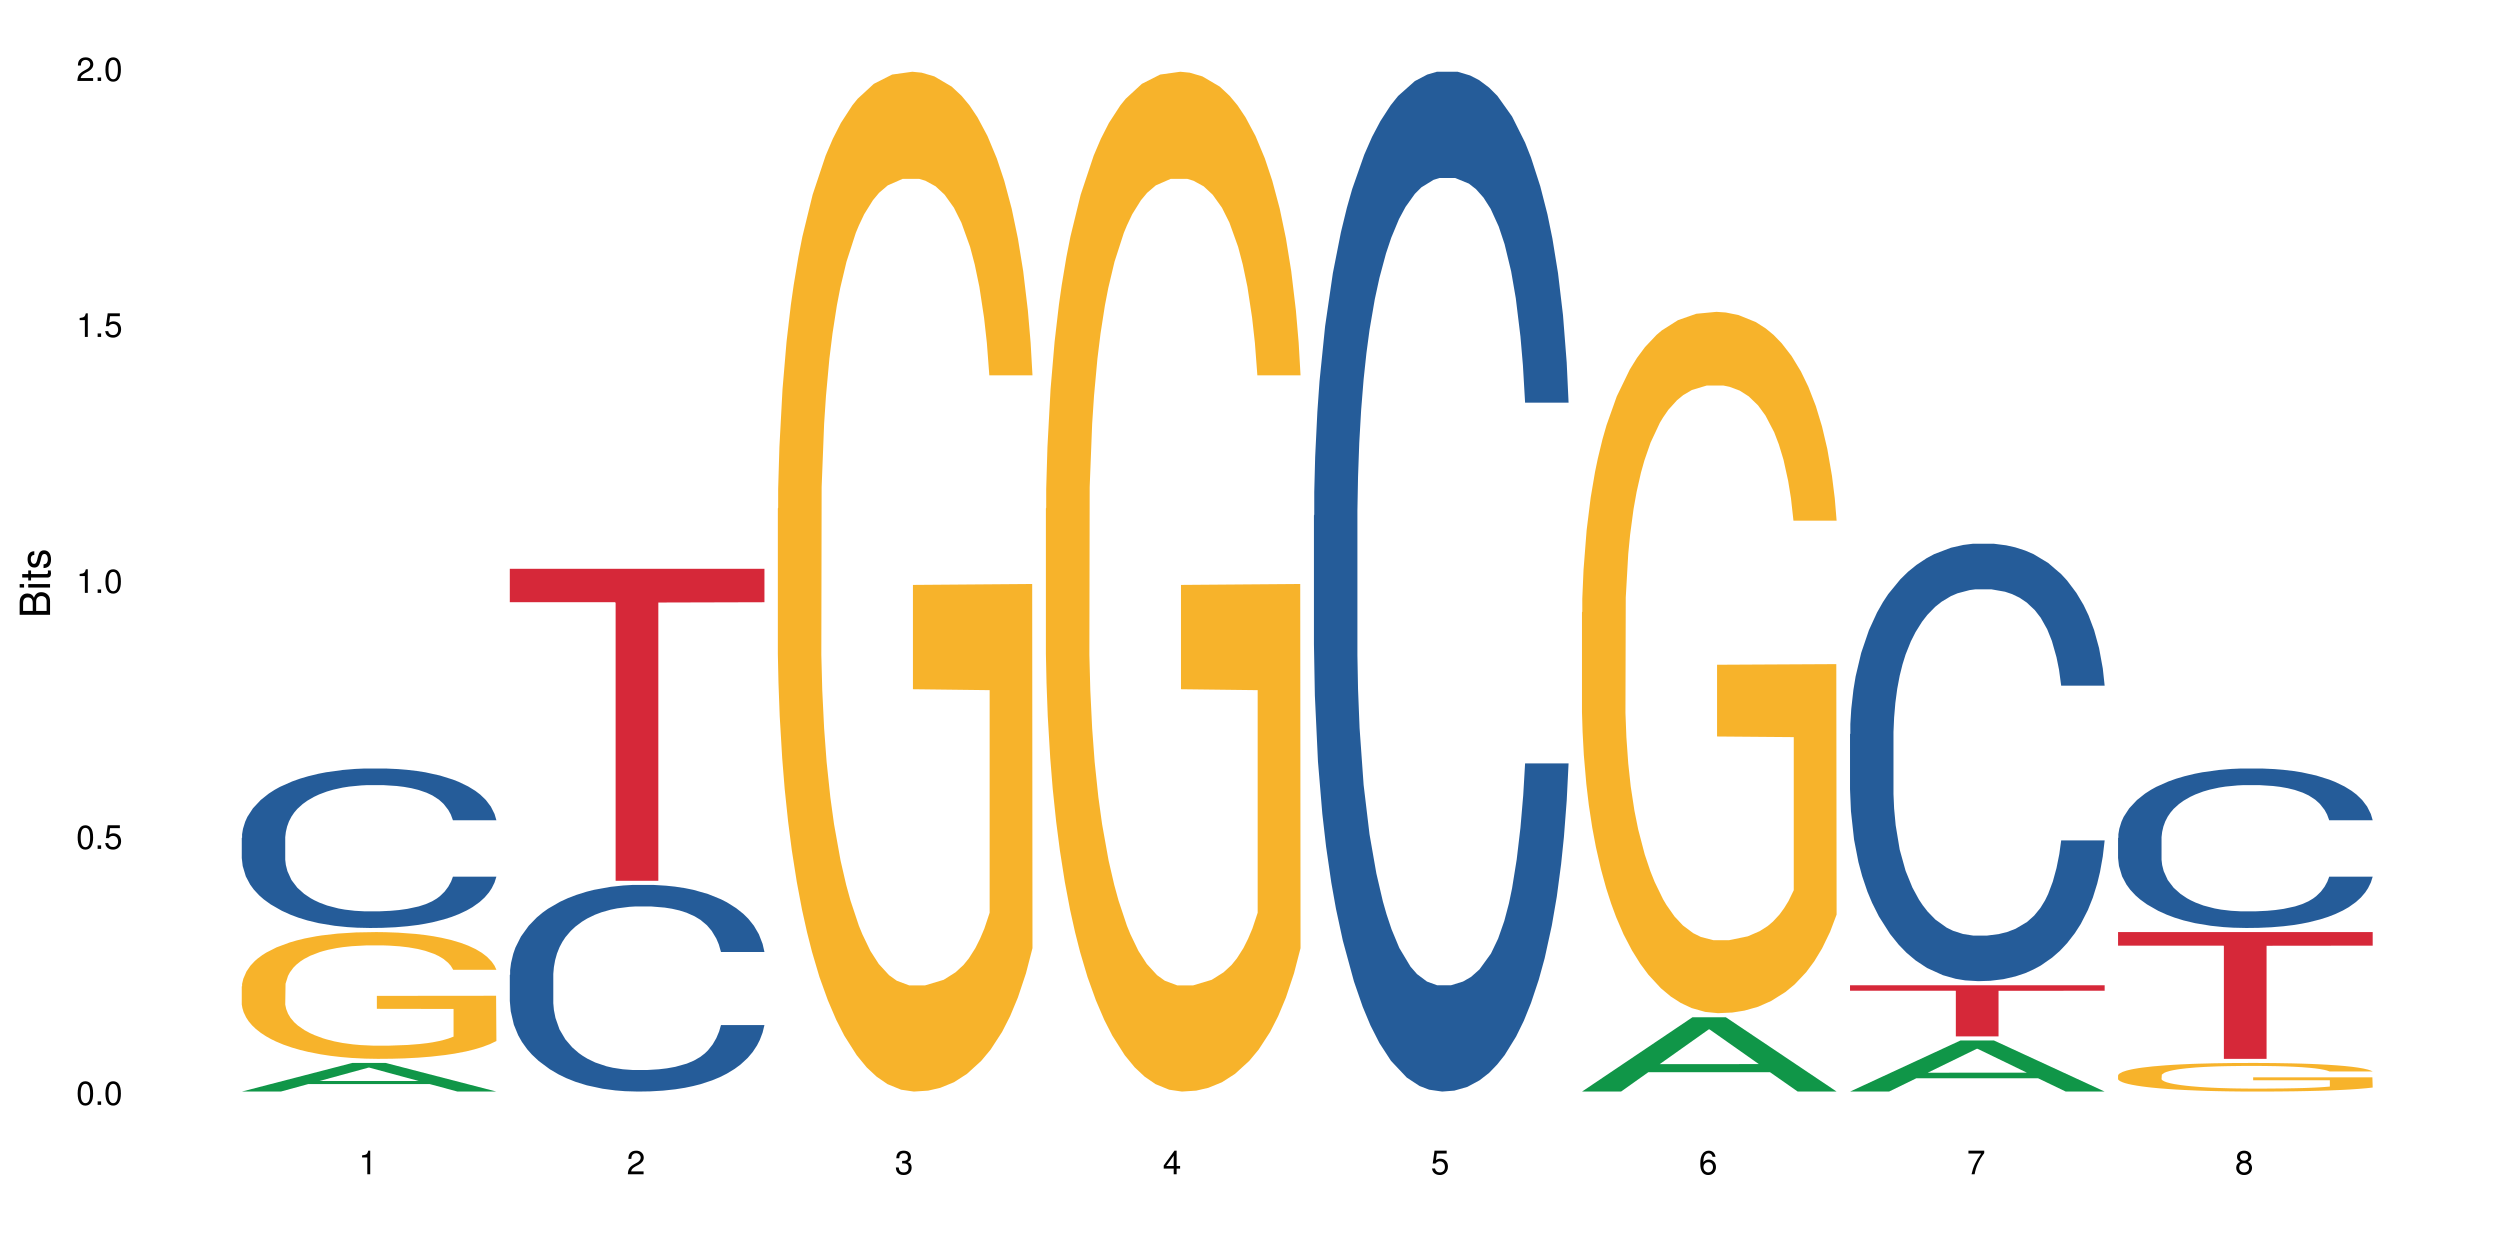 <?xml version="1.0" encoding="UTF-8"?>
<svg xmlns="http://www.w3.org/2000/svg" xmlns:xlink="http://www.w3.org/1999/xlink" width="720pt" height="360pt" viewBox="0 0 720 360" version="1.1">
<defs>
<g>
<symbol overflow="visible" id="glyph0-0">
<path style="stroke:none;" d=""/>
</symbol>
<symbol overflow="visible" id="glyph0-1">
<path style="stroke:none;" d="M 2.641 -6.797 C 2 -6.797 1.422 -6.531 1.078 -6.047 C 0.641 -5.453 0.406 -4.547 0.406 -3.297 C 0.406 -1 1.188 0.219 2.641 0.219 C 4.078 0.219 4.859 -1 4.859 -3.234 C 4.859 -4.562 4.656 -5.438 4.203 -6.047 C 3.844 -6.531 3.281 -6.797 2.641 -6.797 Z M 2.641 -6.047 C 3.547 -6.047 4 -5.125 4 -3.312 C 4 -1.375 3.562 -0.484 2.625 -0.484 C 1.734 -0.484 1.281 -1.422 1.281 -3.281 C 1.281 -5.141 1.734 -6.047 2.641 -6.047 Z M 2.641 -6.047 "/>
</symbol>
<symbol overflow="visible" id="glyph0-2">
<path style="stroke:none;" d="M 1.828 -1 L 0.828 -1 L 0.828 0 L 1.828 0 Z M 1.828 -1 "/>
</symbol>
<symbol overflow="visible" id="glyph0-3">
<path style="stroke:none;" d="M 4.562 -6.797 L 1.062 -6.797 L 0.547 -3.094 L 1.328 -3.094 C 1.719 -3.562 2.047 -3.734 2.578 -3.734 C 3.484 -3.734 4.062 -3.109 4.062 -2.094 C 4.062 -1.125 3.484 -0.531 2.578 -0.531 C 1.828 -0.531 1.375 -0.906 1.188 -1.672 L 0.328 -1.672 C 0.453 -1.109 0.547 -0.844 0.75 -0.594 C 1.125 -0.078 1.828 0.219 2.594 0.219 C 3.969 0.219 4.922 -0.781 4.922 -2.219 C 4.922 -3.562 4.031 -4.484 2.719 -4.484 C 2.25 -4.484 1.859 -4.359 1.469 -4.062 L 1.734 -5.969 L 4.562 -5.969 Z M 4.562 -6.797 "/>
</symbol>
<symbol overflow="visible" id="glyph0-4">
<path style="stroke:none;" d="M 2.484 -4.844 L 2.484 0 L 3.328 0 L 3.328 -6.797 L 2.766 -6.797 C 2.469 -5.75 2.281 -5.609 0.984 -5.453 L 0.984 -4.844 Z M 2.484 -4.844 "/>
</symbol>
<symbol overflow="visible" id="glyph0-5">
<path style="stroke:none;" d="M 4.859 -0.828 L 1.281 -0.828 C 1.359 -1.391 1.672 -1.75 2.5 -2.234 L 3.469 -2.75 C 4.406 -3.266 4.906 -3.969 4.906 -4.812 C 4.906 -5.375 4.672 -5.906 4.266 -6.266 C 3.859 -6.625 3.375 -6.797 2.719 -6.797 C 1.859 -6.797 1.219 -6.5 0.844 -5.922 C 0.609 -5.562 0.5 -5.125 0.484 -4.438 L 1.328 -4.438 C 1.359 -4.906 1.406 -5.188 1.531 -5.406 C 1.75 -5.812 2.188 -6.062 2.703 -6.062 C 3.469 -6.062 4.031 -5.516 4.031 -4.781 C 4.031 -4.25 3.719 -3.797 3.125 -3.438 L 2.234 -2.938 C 0.812 -2.141 0.406 -1.5 0.328 0 L 4.859 0 Z M 4.859 -0.828 "/>
</symbol>
<symbol overflow="visible" id="glyph0-6">
<path style="stroke:none;" d="M 2.125 -3.125 L 2.578 -3.125 C 3.516 -3.125 3.984 -2.703 3.984 -1.891 C 3.984 -1.031 3.469 -0.531 2.578 -0.531 C 1.656 -0.531 1.203 -0.984 1.156 -1.969 L 0.312 -1.969 C 0.344 -1.422 0.438 -1.078 0.609 -0.766 C 0.953 -0.109 1.625 0.219 2.547 0.219 C 3.953 0.219 4.859 -0.609 4.859 -1.906 C 4.859 -2.766 4.516 -3.25 3.703 -3.516 C 4.344 -3.766 4.656 -4.25 4.656 -4.938 C 4.656 -6.109 3.875 -6.797 2.578 -6.797 C 1.203 -6.797 0.484 -6.047 0.453 -4.609 L 1.297 -4.609 C 1.312 -5.016 1.344 -5.25 1.453 -5.453 C 1.641 -5.828 2.062 -6.062 2.594 -6.062 C 3.344 -6.062 3.797 -5.625 3.797 -4.906 C 3.797 -4.422 3.609 -4.141 3.25 -3.984 C 3.016 -3.891 2.719 -3.844 2.125 -3.844 Z M 2.125 -3.125 "/>
</symbol>
<symbol overflow="visible" id="glyph0-7">
<path style="stroke:none;" d="M 3.141 -1.625 L 3.141 0 L 3.984 0 L 3.984 -1.625 L 4.984 -1.625 L 4.984 -2.391 L 3.984 -2.391 L 3.984 -6.797 L 3.359 -6.797 L 0.266 -2.516 L 0.266 -1.625 Z M 3.141 -2.391 L 1 -2.391 L 3.141 -5.359 Z M 3.141 -2.391 "/>
</symbol>
<symbol overflow="visible" id="glyph0-8">
<path style="stroke:none;" d="M 4.781 -5.031 C 4.609 -6.141 3.891 -6.797 2.844 -6.797 C 2.094 -6.797 1.422 -6.438 1.031 -5.828 C 0.609 -5.172 0.406 -4.344 0.406 -3.094 C 0.406 -1.953 0.578 -1.234 0.984 -0.625 C 1.359 -0.078 1.953 0.219 2.703 0.219 C 3.984 0.219 4.922 -0.734 4.922 -2.078 C 4.922 -3.344 4.062 -4.234 2.844 -4.234 C 2.172 -4.234 1.641 -3.969 1.281 -3.469 C 1.281 -5.125 1.828 -6.047 2.797 -6.047 C 3.391 -6.047 3.797 -5.672 3.938 -5.031 Z M 2.734 -3.484 C 3.547 -3.484 4.062 -2.922 4.062 -2 C 4.062 -1.156 3.484 -0.531 2.703 -0.531 C 1.922 -0.531 1.328 -1.188 1.328 -2.047 C 1.328 -2.891 1.906 -3.484 2.734 -3.484 Z M 2.734 -3.484 "/>
</symbol>
<symbol overflow="visible" id="glyph0-9">
<path style="stroke:none;" d="M 4.984 -6.797 L 0.438 -6.797 L 0.438 -5.969 L 4.109 -5.969 C 2.5 -3.656 1.828 -2.234 1.328 0 L 2.219 0 C 2.594 -2.172 3.453 -4.047 4.984 -6.094 Z M 4.984 -6.797 "/>
</symbol>
<symbol overflow="visible" id="glyph0-10">
<path style="stroke:none;" d="M 3.75 -3.578 C 4.453 -4 4.688 -4.344 4.688 -4.984 C 4.688 -6.047 3.844 -6.797 2.641 -6.797 C 1.438 -6.797 0.594 -6.047 0.594 -4.984 C 0.594 -4.359 0.828 -4.016 1.516 -3.578 C 0.734 -3.203 0.359 -2.641 0.359 -1.891 C 0.359 -0.641 1.297 0.219 2.641 0.219 C 3.984 0.219 4.922 -0.641 4.922 -1.875 C 4.922 -2.641 4.531 -3.203 3.75 -3.578 Z M 2.641 -6.047 C 3.359 -6.047 3.812 -5.625 3.812 -4.969 C 3.812 -4.344 3.344 -3.922 2.641 -3.922 C 1.922 -3.922 1.453 -4.344 1.453 -4.984 C 1.453 -5.625 1.922 -6.047 2.641 -6.047 Z M 2.641 -3.203 C 3.484 -3.203 4.062 -2.672 4.062 -1.875 C 4.062 -1.062 3.484 -0.531 2.625 -0.531 C 1.797 -0.531 1.219 -1.078 1.219 -1.875 C 1.219 -2.672 1.797 -3.203 2.641 -3.203 Z M 2.641 -3.203 "/>
</symbol>
<symbol overflow="visible" id="glyph1-0">
<path style="stroke:none;" d=""/>
</symbol>
<symbol overflow="visible" id="glyph1-1">
<path style="stroke:none;" d="M 0 -0.953 L 0 -4.891 C 0 -5.719 -0.234 -6.344 -0.734 -6.797 C -1.188 -7.234 -1.812 -7.469 -2.5 -7.469 C -3.547 -7.469 -4.188 -7 -4.625 -5.875 C -4.984 -6.672 -5.641 -7.094 -6.531 -7.094 C -7.156 -7.094 -7.734 -6.859 -8.141 -6.391 C -8.562 -5.938 -8.75 -5.344 -8.75 -4.5 L -8.75 -0.953 Z M -4.984 -2.062 L -7.766 -2.062 L -7.766 -4.219 C -7.766 -4.844 -7.688 -5.203 -7.453 -5.5 C -7.219 -5.812 -6.859 -5.969 -6.375 -5.969 C -5.906 -5.969 -5.531 -5.812 -5.297 -5.5 C -5.062 -5.203 -4.984 -4.844 -4.984 -4.219 Z M -0.984 -2.062 L -4 -2.062 L -4 -4.781 C -4 -5.328 -3.859 -5.688 -3.578 -5.953 C -3.297 -6.219 -2.922 -6.359 -2.484 -6.359 C -2.062 -6.359 -1.688 -6.219 -1.406 -5.953 C -1.109 -5.688 -0.984 -5.328 -0.984 -4.781 Z M -0.984 -2.062 "/>
</symbol>
<symbol overflow="visible" id="glyph1-2">
<path style="stroke:none;" d="M -6.281 -1.797 L -6.281 -0.797 L 0 -0.797 L 0 -1.797 Z M -8.75 -1.797 L -8.75 -0.797 L -7.484 -0.797 L -7.484 -1.797 Z M -8.75 -1.797 "/>
</symbol>
<symbol overflow="visible" id="glyph1-3">
<path style="stroke:none;" d="M -6.281 -3.047 L -6.281 -2.016 L -8.016 -2.016 L -8.016 -1.016 L -6.281 -1.016 L -6.281 -0.172 L -5.469 -0.172 L -5.469 -1.016 L -0.719 -1.016 C -0.078 -1.016 0.281 -1.453 0.281 -2.234 C 0.281 -2.469 0.25 -2.719 0.188 -3.047 L -0.641 -3.047 C -0.609 -2.922 -0.594 -2.766 -0.594 -2.562 C -0.594 -2.141 -0.719 -2.016 -1.156 -2.016 L -5.469 -2.016 L -5.469 -3.047 Z M -6.281 -3.047 "/>
</symbol>
<symbol overflow="visible" id="glyph1-4">
<path style="stroke:none;" d="M -4.531 -5.25 C -5.766 -5.25 -6.469 -4.422 -6.469 -2.969 C -6.469 -1.516 -5.719 -0.562 -4.547 -0.562 C -3.562 -0.562 -3.094 -1.062 -2.734 -2.562 L -2.516 -3.484 C -2.344 -4.188 -2.094 -4.469 -1.625 -4.469 C -1.047 -4.469 -0.641 -3.875 -0.641 -3 C -0.641 -2.453 -0.797 -2 -1.062 -1.75 C -1.25 -1.594 -1.422 -1.531 -1.875 -1.469 L -1.875 -0.406 C -0.422 -0.453 0.281 -1.266 0.281 -2.922 C 0.281 -4.5 -0.5 -5.516 -1.719 -5.516 C -2.656 -5.516 -3.172 -4.984 -3.469 -3.734 L -3.703 -2.766 C -3.891 -1.953 -4.156 -1.609 -4.594 -1.609 C -5.172 -1.609 -5.547 -2.125 -5.547 -2.938 C -5.547 -3.75 -5.203 -4.172 -4.531 -4.203 Z M -4.531 -5.25 "/>
</symbol>
</g>
</defs>
<g id="surface10995">
<rect x="0" y="0" width="720" height="360" style="fill:rgb(100%,100%,100%);fill-opacity:1;stroke:none;"/>
<path style=" stroke:none;fill-rule:nonzero;fill:rgb(6.275%,58.824%,28.235%);fill-opacity:1;" d="M 69.629 314.363 L 69.707 314.355 L 101.441 306.129 L 111.078 306.129 L 142.965 314.371 L 131.762 314.371 L 123.77 312.219 L 88.746 312.219 L 80.91 314.363 L 69.629 314.363 L 92.117 311.328 L 120.559 311.32 L 106.375 307.477 L 106.219 307.469 L 106.062 307.488 L 92.039 311.32 L 92.117 311.328 Z M 69.629 314.363 "/>
<path style=" stroke:none;fill-rule:nonzero;fill:rgb(14.51%,36.078%,60%);fill-opacity:1;" d="M 69.629 241.312 L 69.719 241.27 L 69.719 240.262 L 69.988 238.668 L 70.613 236.652 L 71.238 235.266 L 72.848 232.789 L 75.086 230.398 L 77.41 228.551 L 79.109 227.457 L 80.629 226.617 L 84.117 225.066 L 86.355 224.266 L 88.77 223.555 L 91.719 222.84 L 93.867 222.422 L 98.695 221.75 L 102.273 221.453 L 105.047 221.328 L 111.039 221.328 L 114.613 221.496 L 117.207 221.707 L 120.07 222.043 L 122.484 222.422 L 126.688 223.344 L 130.445 224.52 L 132.145 225.191 L 134.828 226.492 L 136.883 227.754 L 138.316 228.844 L 139.926 230.398 L 141.355 232.285 L 142.43 234.426 L 142.965 236.234 L 130.445 236.234 L 129.82 234.555 L 129.102 233.254 L 127.762 231.531 L 126.422 230.312 L 124.543 229.094 L 122.844 228.297 L 120.516 227.5 L 118.461 226.996 L 116.312 226.617 L 114.258 226.367 L 110.32 226.113 L 105.762 226.113 L 104.062 226.199 L 100.574 226.535 L 98.695 226.828 L 96.012 227.418 L 94.133 227.961 L 91.898 228.801 L 90.379 229.516 L 88.5 230.605 L 87.16 231.574 L 85.637 232.957 L 84.742 234.008 L 83.938 235.184 L 83.223 236.57 L 82.688 238.039 L 82.328 239.594 L 82.148 241.102 L 82.148 247.609 L 82.328 249.121 L 82.777 250.887 L 83.938 253.445 L 85.637 255.672 L 87.605 257.434 L 89.484 258.695 L 90.559 259.281 L 91.988 259.953 L 94.223 260.793 L 97.445 261.633 L 99.32 261.969 L 102.184 262.305 L 105.137 262.473 L 109.07 262.473 L 112.559 262.305 L 114.883 262.094 L 117.297 261.758 L 120.605 261.047 L 122.664 260.375 L 124.453 259.578 L 125.793 258.777 L 126.688 258.105 L 128.031 256.805 L 129.102 255.379 L 129.906 253.91 L 130.445 252.48 L 142.965 252.48 L 142.43 254.16 L 141.625 255.797 L 140.82 257.016 L 139.566 258.484 L 138.137 259.785 L 136.078 261.258 L 134.379 262.223 L 132.145 263.27 L 130.086 264.07 L 127.852 264.781 L 124.543 265.621 L 122.395 266.043 L 120.07 266.422 L 117.297 266.758 L 113.809 267.051 L 110.055 267.219 L 106.566 267.262 L 102.809 267.176 L 100.035 267.008 L 96.371 266.629 L 91.809 265.875 L 88.5 265.078 L 85.906 264.277 L 83.672 263.438 L 81.168 262.305 L 77.945 260.457 L 75.98 259.031 L 74.637 257.855 L 73.117 256.219 L 72.043 254.75 L 70.793 252.398 L 69.898 249.418 L 69.629 247.105 Z M 69.629 241.312 "/>
<path style=" stroke:none;fill-rule:nonzero;fill:rgb(96.863%,70.196%,16.863%);fill-opacity:1;" d="M 69.629 284.078 L 69.719 284.043 L 69.719 283.375 L 70.078 281.875 L 70.973 279.809 L 72.133 278.109 L 73.387 276.773 L 74.191 276.074 L 75.531 275.074 L 76.695 274.34 L 79.645 272.84 L 83.402 271.441 L 85.461 270.84 L 87.785 270.273 L 91.094 269.641 L 92.613 269.406 L 97.266 268.871 L 102.543 268.539 L 108.355 268.438 L 111.039 268.473 L 114.703 268.605 L 119.711 268.973 L 122.574 269.305 L 124.809 269.641 L 127.137 270.074 L 129.996 270.738 L 132.68 271.539 L 134.828 272.34 L 136.973 273.34 L 138.762 274.406 L 140.281 275.574 L 141.625 276.977 L 142.43 278.141 L 142.965 279.309 L 130.535 279.309 L 129.82 278.141 L 129.016 277.242 L 127.672 276.141 L 126.332 275.34 L 124.988 274.707 L 122.484 273.84 L 120.34 273.309 L 117.656 272.84 L 115.062 272.539 L 112.109 272.34 L 110.32 272.273 L 105.582 272.273 L 101.289 272.508 L 98.785 272.773 L 96.996 273.039 L 94.492 273.539 L 92.973 273.941 L 92.078 274.207 L 89.395 275.242 L 87.605 276.176 L 86.621 276.809 L 85.371 277.809 L 84.477 278.707 L 83.492 280.043 L 82.953 281.043 L 82.238 283.309 L 82.148 289.312 L 82.418 290.578 L 82.953 291.945 L 83.672 293.145 L 84.742 294.414 L 85.816 295.379 L 87.695 296.68 L 89.305 297.547 L 90.559 298.113 L 92.973 299.012 L 93.957 299.312 L 96.281 299.914 L 98.695 300.379 L 101.648 300.781 L 103.883 300.98 L 107.461 301.148 L 112.02 301.148 L 117.387 300.949 L 120.785 300.68 L 123.109 300.414 L 124.633 300.18 L 126.508 299.812 L 127.852 299.48 L 129.102 299.113 L 130.625 298.547 L 130.625 290.578 L 108.535 290.543 L 108.535 286.812 L 142.875 286.777 L 142.965 299.812 L 141.086 300.715 L 138.762 301.582 L 136.527 302.246 L 134.199 302.816 L 130.891 303.449 L 128.207 303.848 L 124.094 304.316 L 120.34 304.613 L 116.402 304.816 L 112.914 304.914 L 108.801 304.949 L 105.137 304.883 L 101.199 304.684 L 98.07 304.414 L 95.207 304.082 L 92.344 303.648 L 88.77 302.949 L 86.441 302.383 L 84.027 301.68 L 81.613 300.848 L 79.469 299.945 L 78.035 299.246 L 76.605 298.445 L 75.086 297.445 L 73.652 296.312 L 72.582 295.281 L 71.598 294.113 L 70.883 293.012 L 70.164 291.512 L 69.809 290.312 L 69.629 289.277 Z M 69.629 284.078 "/>
<path style=" stroke:none;fill-rule:nonzero;fill:rgb(14.51%,36.078%,60%);fill-opacity:1;" d="M 146.824 280.754 L 146.914 280.699 L 146.914 279.395 L 147.184 277.324 L 147.809 274.715 L 148.434 272.918 L 150.043 269.711 L 152.281 266.609 L 154.605 264.215 L 156.305 262.801 L 157.824 261.715 L 161.312 259.699 L 163.551 258.668 L 165.965 257.742 L 168.914 256.816 L 171.062 256.273 L 175.891 255.402 L 179.469 255.023 L 182.242 254.859 L 188.234 254.859 L 191.812 255.078 L 194.406 255.348 L 197.266 255.785 L 199.68 256.273 L 203.883 257.469 L 207.641 258.992 L 209.34 259.863 L 212.023 261.551 L 214.078 263.184 L 215.512 264.598 L 217.121 266.609 L 218.551 269.059 L 219.625 271.832 L 220.16 274.172 L 207.641 274.172 L 207.016 271.996 L 206.301 270.309 L 204.957 268.078 L 203.617 266.5 L 201.738 264.922 L 200.039 263.891 L 197.715 262.855 L 195.656 262.203 L 193.512 261.715 L 191.453 261.387 L 187.52 261.062 L 182.957 261.062 L 181.258 261.168 L 177.77 261.605 L 175.891 261.984 L 173.207 262.746 L 171.332 263.453 L 169.094 264.543 L 167.574 265.469 L 165.695 266.883 L 164.355 268.133 L 162.836 269.926 L 161.941 271.289 L 161.137 272.812 L 160.418 274.605 L 159.883 276.512 L 159.523 278.523 L 159.348 280.48 L 159.348 288.914 L 159.523 290.871 L 159.973 293.156 L 161.137 296.473 L 162.836 299.355 L 164.801 301.641 L 166.68 303.273 L 167.754 304.035 L 169.184 304.906 L 171.418 305.992 L 174.641 307.082 L 176.516 307.516 L 179.379 307.953 L 182.332 308.168 L 186.266 308.168 L 189.754 307.953 L 192.078 307.68 L 194.492 307.246 L 197.805 306.32 L 199.859 305.449 L 201.648 304.414 L 202.988 303.383 L 203.883 302.512 L 205.227 300.824 L 206.301 298.977 L 207.105 297.07 L 207.641 295.223 L 220.16 295.223 L 219.625 297.398 L 218.82 299.52 L 218.016 301.098 L 216.762 303 L 215.332 304.688 L 213.273 306.59 L 211.574 307.844 L 209.34 309.203 L 207.281 310.238 L 205.047 311.16 L 201.738 312.25 L 199.59 312.793 L 197.266 313.281 L 194.492 313.719 L 191.004 314.098 L 187.25 314.316 L 183.762 314.371 L 180.004 314.262 L 177.234 314.043 L 173.566 313.555 L 169.004 312.574 L 165.695 311.543 L 163.102 310.508 L 160.867 309.422 L 158.363 307.953 L 155.145 305.559 L 153.176 303.707 L 151.832 302.188 L 150.312 300.062 L 149.238 298.16 L 147.988 295.113 L 147.094 291.25 L 146.824 288.258 Z M 146.824 280.754 "/>
<path style=" stroke:none;fill-rule:nonzero;fill:rgb(83.922%,15.686%,22.353%);fill-opacity:1;" d="M 146.824 163.824 L 220.16 163.824 L 220.16 173.441 L 189.598 173.527 L 189.598 253.68 L 177.301 253.68 L 177.301 173.609 L 177.121 173.441 L 146.824 173.441 Z M 146.824 163.824 "/>
<path style=" stroke:none;fill-rule:nonzero;fill:rgb(96.863%,70.196%,16.863%);fill-opacity:1;" d="M 224.02 146.461 L 224.109 146.191 L 224.109 140.828 L 224.469 128.758 L 225.363 112.129 L 226.523 98.449 L 227.777 87.719 L 228.582 82.086 L 229.926 74.039 L 231.086 68.141 L 234.039 56.07 L 237.793 44.805 L 239.852 39.977 L 242.176 35.414 L 245.484 30.32 L 247.004 28.441 L 251.656 24.148 L 256.934 21.469 L 262.746 20.664 L 265.43 20.93 L 269.098 22.004 L 274.105 24.953 L 276.965 27.637 L 279.203 30.32 L 281.527 33.805 L 284.391 39.172 L 287.074 45.609 L 289.219 52.047 L 291.367 60.094 L 293.152 68.676 L 294.676 78.062 L 296.016 89.328 L 296.82 98.715 L 297.355 108.105 L 284.926 108.105 L 284.211 98.715 L 283.406 91.477 L 282.062 82.625 L 280.723 76.188 L 279.383 71.09 L 276.875 64.117 L 274.73 59.824 L 272.047 56.07 L 269.453 53.656 L 266.504 52.047 L 264.715 51.508 L 259.973 51.508 L 255.68 53.387 L 253.176 55.531 L 251.387 57.68 L 248.883 61.703 L 247.363 64.922 L 246.469 67.066 L 243.785 75.383 L 241.996 82.891 L 241.016 87.988 L 239.762 96.035 L 238.867 103.277 L 237.883 114.004 L 237.348 122.051 L 236.633 140.293 L 236.543 188.574 L 236.809 198.766 L 237.348 209.762 L 238.062 219.418 L 239.137 229.609 L 240.207 237.391 L 242.086 247.852 L 243.695 254.824 L 244.949 259.383 L 247.363 266.625 L 248.348 269.039 L 250.672 273.867 L 253.086 277.625 L 256.039 280.844 L 258.273 282.453 L 261.852 283.793 L 266.414 283.793 L 271.777 282.184 L 275.176 280.039 L 277.504 277.891 L 279.023 276.016 L 280.902 273.062 L 282.242 270.383 L 283.496 267.43 L 285.016 262.871 L 285.016 198.766 L 262.926 198.496 L 262.926 168.457 L 297.27 168.188 L 297.355 273.062 L 295.48 280.305 L 293.152 287.281 L 290.918 292.645 L 288.594 297.203 L 285.285 302.301 L 282.602 305.52 L 278.488 309.273 L 274.73 311.688 L 270.797 313.297 L 267.309 314.102 L 263.195 314.371 L 259.527 313.836 L 255.59 312.227 L 252.461 310.078 L 249.598 307.398 L 246.738 303.91 L 243.16 298.277 L 240.836 293.719 L 238.422 288.086 L 236.004 281.379 L 233.859 274.137 L 232.43 268.504 L 230.996 262.066 L 229.477 254.02 L 228.047 244.898 L 226.973 236.586 L 225.988 227.195 L 225.273 218.344 L 224.559 206.277 L 224.199 196.621 L 224.02 188.305 Z M 224.02 146.461 "/>
<path style=" stroke:none;fill-rule:nonzero;fill:rgb(96.863%,70.196%,16.863%);fill-opacity:1;" d="M 301.219 146.461 L 301.305 146.191 L 301.305 140.828 L 301.664 128.758 L 302.559 112.129 L 303.723 98.449 L 304.973 87.719 L 305.777 82.086 L 307.121 74.039 L 308.281 68.141 L 311.234 56.07 L 314.988 44.805 L 317.047 39.977 L 319.371 35.414 L 322.68 30.32 L 324.203 28.441 L 328.852 24.148 L 334.129 21.469 L 339.941 20.664 L 342.625 20.93 L 346.293 22.004 L 351.301 24.953 L 354.164 27.637 L 356.398 30.32 L 358.723 33.805 L 361.586 39.172 L 364.27 45.609 L 366.414 52.047 L 368.562 60.094 L 370.352 68.676 L 371.871 78.062 L 373.211 89.328 L 374.016 98.715 L 374.555 108.105 L 362.121 108.105 L 361.406 98.715 L 360.602 91.477 L 359.262 82.625 L 357.918 76.188 L 356.578 71.09 L 354.074 64.117 L 351.926 59.824 L 349.242 56.07 L 346.648 53.656 L 343.699 52.047 L 341.91 51.508 L 337.168 51.508 L 332.875 53.387 L 330.371 55.531 L 328.586 57.68 L 326.078 61.703 L 324.559 64.922 L 323.664 67.066 L 320.98 75.383 L 319.195 82.891 L 318.211 87.988 L 316.957 96.035 L 316.062 103.277 L 315.078 114.004 L 314.543 122.051 L 313.828 140.293 L 313.738 188.574 L 314.008 198.766 L 314.543 209.762 L 315.258 219.418 L 316.332 229.609 L 317.406 237.391 L 319.281 247.852 L 320.895 254.824 L 322.145 259.383 L 324.559 266.625 L 325.543 269.039 L 327.867 273.867 L 330.285 277.625 L 333.234 280.844 L 335.469 282.453 L 339.047 283.793 L 343.609 283.793 L 348.977 282.184 L 352.375 280.039 L 354.699 277.891 L 356.219 276.016 L 358.098 273.062 L 359.438 270.383 L 360.691 267.43 L 362.211 262.871 L 362.211 198.766 L 340.121 198.496 L 340.121 168.457 L 374.465 168.188 L 374.555 273.062 L 372.676 280.305 L 370.352 287.281 L 368.113 292.645 L 365.789 297.203 L 362.48 302.301 L 359.797 305.52 L 355.684 309.273 L 351.926 311.688 L 347.992 313.297 L 344.504 314.102 L 340.391 314.371 L 336.723 313.836 L 332.789 312.227 L 329.656 310.078 L 326.797 307.398 L 323.934 303.91 L 320.355 298.277 L 318.031 293.719 L 315.617 288.086 L 313.203 281.379 L 311.055 274.137 L 309.625 268.504 L 308.191 262.066 L 306.672 254.02 L 305.242 244.898 L 304.168 236.586 L 303.184 227.195 L 302.469 218.344 L 301.754 206.277 L 301.395 196.621 L 301.219 188.305 Z M 301.219 146.461 "/>
<path style=" stroke:none;fill-rule:nonzero;fill:rgb(14.51%,36.078%,60%);fill-opacity:1;" d="M 378.414 148.457 L 378.504 148.188 L 378.504 141.742 L 378.77 131.543 L 379.398 118.656 L 380.023 109.797 L 381.633 93.957 L 383.867 78.652 L 386.195 66.84 L 387.895 59.859 L 389.414 54.492 L 392.902 44.559 L 395.137 39.457 L 397.551 34.891 L 400.504 30.328 L 402.648 27.645 L 407.48 23.348 L 411.055 21.469 L 413.828 20.664 L 419.82 20.664 L 423.398 21.738 L 425.992 23.078 L 428.855 25.227 L 431.27 27.645 L 435.473 33.551 L 439.227 41.066 L 440.926 45.363 L 443.609 53.684 L 445.668 61.738 L 447.098 68.719 L 448.707 78.652 L 450.141 90.734 L 451.211 104.426 L 451.75 115.969 L 439.227 115.969 L 438.602 105.23 L 437.887 96.91 L 436.547 85.902 L 435.203 78.117 L 433.324 70.332 L 431.625 65.23 L 429.301 60.129 L 427.246 56.906 L 425.098 54.492 L 423.039 52.879 L 419.105 51.27 L 414.543 51.27 L 412.844 51.805 L 409.355 53.953 L 407.48 55.832 L 404.797 59.59 L 402.918 63.082 L 400.684 68.449 L 399.16 73.016 L 397.285 79.996 L 395.941 86.172 L 394.422 95.031 L 393.527 101.742 L 392.723 109.258 L 392.008 118.117 L 391.469 127.516 L 391.113 137.449 L 390.934 147.113 L 390.934 188.727 L 391.113 198.391 L 391.559 209.668 L 392.723 226.043 L 394.422 240.273 L 396.391 251.547 L 398.266 259.602 L 399.34 263.359 L 400.773 267.656 L 403.008 273.027 L 406.227 278.395 L 408.105 280.543 L 410.969 282.691 L 413.918 283.766 L 417.855 283.766 L 421.34 282.691 L 423.668 281.348 L 426.082 279.199 L 429.391 274.637 L 431.449 270.34 L 433.234 265.242 L 434.578 260.141 L 435.473 255.844 L 436.812 247.52 L 437.887 238.395 L 438.691 228.996 L 439.227 219.867 L 451.75 219.867 L 451.211 230.609 L 450.406 241.078 L 449.602 248.863 L 448.352 258.262 L 446.918 266.582 L 444.863 275.98 L 443.164 282.152 L 440.926 288.867 L 438.871 293.969 L 436.637 298.531 L 433.324 303.898 L 431.18 306.586 L 428.855 309 L 426.082 311.148 L 422.594 313.027 L 418.836 314.102 L 415.348 314.371 L 411.594 313.832 L 408.82 312.762 L 405.152 310.344 L 400.594 305.512 L 397.285 300.41 L 394.691 295.309 L 392.453 289.941 L 389.949 282.691 L 386.73 270.879 L 384.762 261.75 L 383.422 254.234 L 381.902 243.762 L 380.828 234.367 L 379.574 219.332 L 378.68 200.27 L 378.414 185.504 Z M 378.414 148.457 "/>
<path style=" stroke:none;fill-rule:nonzero;fill:rgb(6.275%,58.824%,28.235%);fill-opacity:1;" d="M 455.609 314.352 L 455.688 314.332 L 487.418 292.977 L 497.055 292.977 L 528.945 314.371 L 517.742 314.371 L 509.75 308.785 L 474.727 308.785 L 466.891 314.352 L 455.609 314.352 L 478.094 306.477 L 506.535 306.457 L 492.355 296.473 L 492.199 296.453 L 492.043 296.512 L 478.016 306.457 L 478.094 306.477 Z M 455.609 314.352 "/>
<path style=" stroke:none;fill-rule:nonzero;fill:rgb(96.863%,70.196%,16.863%);fill-opacity:1;" d="M 455.609 176.324 L 455.699 176.141 L 455.699 172.453 L 456.055 164.152 L 456.949 152.715 L 458.113 143.309 L 459.367 135.93 L 460.172 132.055 L 461.512 126.52 L 462.676 122.461 L 465.625 114.16 L 469.383 106.414 L 471.438 103.094 L 473.766 99.957 L 477.074 96.453 L 478.594 95.164 L 483.246 92.211 L 488.52 90.367 L 494.336 89.812 L 497.016 89.996 L 500.684 90.734 L 505.691 92.766 L 508.555 94.609 L 510.789 96.453 L 513.117 98.852 L 515.977 102.543 L 518.66 106.969 L 520.805 111.395 L 522.953 116.93 L 524.742 122.832 L 526.262 129.289 L 527.605 137.035 L 528.41 143.492 L 528.945 149.949 L 516.516 149.949 L 515.797 143.492 L 514.992 138.512 L 513.652 132.422 L 512.309 127.996 L 510.969 124.492 L 508.465 119.695 L 506.316 116.746 L 503.637 114.16 L 501.043 112.5 L 498.09 111.395 L 496.301 111.027 L 491.562 111.027 L 487.27 112.316 L 484.766 113.793 L 482.977 115.27 L 480.473 118.035 L 478.953 120.25 L 478.059 121.727 L 475.375 127.441 L 473.586 132.609 L 472.602 136.113 L 471.348 141.648 L 470.457 146.629 L 469.473 154.004 L 468.934 159.539 L 468.219 172.082 L 468.129 205.285 L 468.398 212.293 L 468.934 219.859 L 469.648 226.5 L 470.723 233.508 L 471.797 238.855 L 473.676 246.051 L 475.285 250.848 L 476.535 253.984 L 478.953 258.965 L 479.934 260.625 L 482.262 263.945 L 484.676 266.527 L 487.625 268.738 L 489.863 269.848 L 493.441 270.77 L 498 270.77 L 503.367 269.66 L 506.766 268.188 L 509.09 266.711 L 510.609 265.418 L 512.488 263.391 L 513.832 261.547 L 515.082 259.516 L 516.602 256.379 L 516.602 212.293 L 494.512 212.109 L 494.512 191.449 L 528.855 191.266 L 528.945 263.391 L 527.066 268.371 L 524.742 273.168 L 522.508 276.855 L 520.18 279.992 L 516.871 283.496 L 514.188 285.711 L 510.074 288.293 L 506.316 289.953 L 502.383 291.059 L 498.895 291.613 L 494.781 291.797 L 491.113 291.43 L 487.18 290.32 L 484.051 288.844 L 481.188 287 L 478.324 284.602 L 474.746 280.73 L 472.422 277.594 L 470.008 273.719 L 467.594 269.109 L 465.445 264.129 L 464.016 260.254 L 462.586 255.828 L 461.066 250.293 L 459.633 244.023 L 458.559 238.305 L 457.578 231.848 L 456.859 225.762 L 456.145 217.461 L 455.789 210.82 L 455.609 205.102 Z M 455.609 176.324 "/>
<path style=" stroke:none;fill-rule:nonzero;fill:rgb(6.275%,58.824%,28.235%);fill-opacity:1;" d="M 532.805 314.355 L 532.883 314.344 L 564.617 299.656 L 574.254 299.656 L 606.141 314.371 L 594.938 314.371 L 586.945 310.531 L 551.922 310.531 L 544.086 314.355 L 532.805 314.355 L 555.293 308.941 L 583.734 308.926 L 569.551 302.059 L 569.395 302.047 L 569.238 302.086 L 555.215 308.926 L 555.293 308.941 Z M 532.805 314.355 "/>
<path style=" stroke:none;fill-rule:nonzero;fill:rgb(14.51%,36.078%,60%);fill-opacity:1;" d="M 532.805 211.41 L 532.895 211.297 L 532.895 208.531 L 533.164 204.156 L 533.789 198.629 L 534.414 194.828 L 536.023 188.035 L 538.262 181.469 L 540.586 176.402 L 542.285 173.41 L 543.805 171.105 L 547.293 166.844 L 549.527 164.656 L 551.945 162.699 L 554.895 160.742 L 557.043 159.59 L 561.871 157.746 L 565.449 156.941 L 568.223 156.594 L 574.215 156.594 L 577.789 157.055 L 580.383 157.633 L 583.246 158.555 L 585.66 159.59 L 589.863 162.121 L 593.621 165.348 L 595.32 167.191 L 598.004 170.762 L 600.059 174.215 L 601.492 177.207 L 603.102 181.469 L 604.531 186.652 L 605.605 192.523 L 606.141 197.477 L 593.621 197.477 L 592.996 192.871 L 592.277 189.301 L 590.938 184.578 L 589.598 181.238 L 587.719 177.898 L 586.02 175.711 L 583.691 173.523 L 581.637 172.141 L 579.488 171.105 L 577.434 170.414 L 573.496 169.723 L 568.938 169.723 L 567.238 169.953 L 563.75 170.875 L 561.871 171.68 L 559.188 173.293 L 557.309 174.789 L 555.074 177.094 L 553.555 179.051 L 551.676 182.047 L 550.336 184.695 L 548.812 188.496 L 547.918 191.375 L 547.113 194.598 L 546.398 198.398 L 545.863 202.43 L 545.504 206.691 L 545.324 210.836 L 545.324 228.684 L 545.504 232.832 L 545.953 237.668 L 547.113 244.691 L 548.812 250.797 L 550.781 255.633 L 552.66 259.086 L 553.734 260.699 L 555.164 262.543 L 557.398 264.844 L 560.617 267.148 L 562.496 268.07 L 565.359 268.992 L 568.309 269.453 L 572.246 269.453 L 575.734 268.992 L 578.059 268.414 L 580.473 267.492 L 583.781 265.535 L 585.84 263.695 L 587.629 261.504 L 588.969 259.316 L 589.863 257.477 L 591.207 253.906 L 592.277 249.988 L 593.082 245.961 L 593.621 242.043 L 606.141 242.043 L 605.605 246.648 L 604.801 251.141 L 603.996 254.48 L 602.742 258.512 L 601.312 262.082 L 599.254 266.113 L 597.555 268.762 L 595.32 271.641 L 593.262 273.828 L 591.027 275.785 L 587.719 278.09 L 585.57 279.238 L 583.246 280.277 L 580.473 281.199 L 576.984 282.004 L 573.23 282.465 L 569.742 282.578 L 565.984 282.348 L 563.211 281.891 L 559.547 280.852 L 554.984 278.781 L 551.676 276.59 L 549.082 274.402 L 546.848 272.102 L 544.344 268.992 L 541.121 263.926 L 539.156 260.008 L 537.812 256.785 L 536.293 252.293 L 535.219 248.262 L 533.969 241.812 L 533.074 233.637 L 532.805 227.305 Z M 532.805 211.41 "/>
<path style=" stroke:none;fill-rule:nonzero;fill:rgb(83.922%,15.686%,22.353%);fill-opacity:1;" d="M 532.805 283.758 L 606.141 283.758 L 606.141 285.336 L 575.578 285.348 L 575.578 298.477 L 563.281 298.477 L 563.281 285.363 L 563.102 285.336 L 532.805 285.336 Z M 532.805 283.758 "/>
<path style=" stroke:none;fill-rule:nonzero;fill:rgb(14.51%,36.078%,60%);fill-opacity:1;" d="M 610 241.312 L 610.09 241.27 L 610.09 240.262 L 610.359 238.668 L 610.984 236.652 L 611.609 235.266 L 613.219 232.789 L 615.457 230.398 L 617.781 228.551 L 619.48 227.457 L 621 226.617 L 624.488 225.066 L 626.727 224.266 L 629.141 223.555 L 632.09 222.84 L 634.238 222.422 L 639.066 221.75 L 642.645 221.453 L 645.418 221.328 L 651.41 221.328 L 654.988 221.496 L 657.578 221.707 L 660.441 222.043 L 662.855 222.422 L 667.059 223.344 L 670.816 224.52 L 672.516 225.191 L 675.199 226.492 L 677.254 227.754 L 678.688 228.844 L 680.297 230.398 L 681.727 232.285 L 682.801 234.426 L 683.336 236.234 L 670.816 236.234 L 670.191 234.555 L 669.477 233.254 L 668.133 231.531 L 666.793 230.312 L 664.914 229.094 L 663.215 228.297 L 660.891 227.5 L 658.832 226.996 L 656.688 226.617 L 654.629 226.367 L 650.695 226.113 L 646.133 226.113 L 644.434 226.199 L 640.945 226.535 L 639.066 226.828 L 636.383 227.418 L 634.508 227.961 L 632.27 228.801 L 630.75 229.516 L 628.871 230.605 L 627.531 231.574 L 626.008 232.957 L 625.117 234.008 L 624.309 235.184 L 623.594 236.57 L 623.059 238.039 L 622.699 239.594 L 622.523 241.102 L 622.523 247.609 L 622.699 249.121 L 623.148 250.887 L 624.309 253.445 L 626.008 255.672 L 627.977 257.434 L 629.855 258.695 L 630.93 259.281 L 632.359 259.953 L 634.594 260.793 L 637.816 261.633 L 639.691 261.969 L 642.555 262.305 L 645.508 262.473 L 649.441 262.473 L 652.93 262.305 L 655.254 262.094 L 657.668 261.758 L 660.977 261.047 L 663.035 260.375 L 664.824 259.578 L 666.164 258.777 L 667.059 258.105 L 668.402 256.805 L 669.477 255.379 L 670.281 253.91 L 670.816 252.48 L 683.336 252.48 L 682.801 254.16 L 681.996 255.797 L 681.191 257.016 L 679.938 258.484 L 678.508 259.785 L 676.449 261.258 L 674.75 262.223 L 672.516 263.27 L 670.457 264.07 L 668.223 264.781 L 664.914 265.621 L 662.766 266.043 L 660.441 266.422 L 657.668 266.758 L 654.18 267.051 L 650.426 267.219 L 646.938 267.262 L 643.18 267.176 L 640.41 267.008 L 636.742 266.629 L 632.18 265.875 L 628.871 265.078 L 626.277 264.277 L 624.043 263.438 L 621.539 262.305 L 618.316 260.457 L 616.352 259.031 L 615.008 257.855 L 613.488 256.219 L 612.414 254.75 L 611.164 252.398 L 610.27 249.418 L 610 247.105 Z M 610 241.312 "/>
<path style=" stroke:none;fill-rule:nonzero;fill:rgb(96.863%,70.196%,16.863%);fill-opacity:1;" d="M 610 309.66 L 610.09 309.652 L 610.09 309.5 L 610.449 309.16 L 611.344 308.695 L 612.504 308.312 L 613.758 308.012 L 614.562 307.852 L 615.902 307.625 L 617.066 307.461 L 620.016 307.121 L 623.773 306.805 L 625.832 306.672 L 628.156 306.543 L 631.465 306.398 L 632.984 306.348 L 637.637 306.227 L 642.914 306.152 L 648.727 306.129 L 651.41 306.137 L 655.074 306.164 L 660.086 306.25 L 662.945 306.324 L 665.184 306.398 L 667.508 306.496 L 670.367 306.648 L 673.051 306.828 L 675.199 307.008 L 677.344 307.234 L 679.133 307.477 L 680.652 307.738 L 681.996 308.055 L 682.801 308.32 L 683.336 308.582 L 670.906 308.582 L 670.191 308.32 L 669.387 308.117 L 668.043 307.867 L 666.703 307.688 L 665.359 307.543 L 662.855 307.348 L 660.711 307.227 L 658.027 307.121 L 655.434 307.055 L 652.48 307.008 L 650.695 306.992 L 645.953 306.992 L 641.66 307.047 L 639.156 307.105 L 637.367 307.168 L 634.863 307.281 L 633.344 307.371 L 632.449 307.43 L 629.766 307.664 L 627.977 307.875 L 626.992 308.016 L 625.742 308.242 L 624.848 308.445 L 623.863 308.746 L 623.328 308.973 L 622.609 309.484 L 622.523 310.84 L 622.789 311.125 L 623.328 311.434 L 624.043 311.707 L 625.117 311.992 L 626.188 312.211 L 628.066 312.504 L 629.676 312.699 L 630.93 312.828 L 633.344 313.031 L 634.328 313.098 L 636.652 313.234 L 639.066 313.34 L 642.02 313.43 L 644.254 313.477 L 647.832 313.512 L 652.395 313.512 L 657.758 313.469 L 661.156 313.406 L 663.484 313.348 L 665.004 313.293 L 666.883 313.211 L 668.223 313.137 L 669.477 313.055 L 670.996 312.926 L 670.996 311.125 L 648.906 311.117 L 648.906 310.277 L 683.246 310.27 L 683.336 313.211 L 681.457 313.414 L 679.133 313.609 L 676.898 313.762 L 674.574 313.891 L 671.262 314.031 L 668.582 314.121 L 664.465 314.227 L 660.711 314.297 L 656.773 314.34 L 653.285 314.363 L 649.172 314.371 L 645.508 314.355 L 641.57 314.309 L 638.441 314.25 L 635.578 314.176 L 632.719 314.078 L 629.141 313.918 L 626.816 313.793 L 624.398 313.633 L 621.984 313.445 L 619.84 313.242 L 618.406 313.082 L 616.977 312.902 L 615.457 312.676 L 614.027 312.422 L 612.953 312.188 L 611.969 311.926 L 611.254 311.676 L 610.539 311.336 L 610.18 311.066 L 610 310.832 Z M 610 309.66 "/>
<path style=" stroke:none;fill-rule:nonzero;fill:rgb(83.922%,15.686%,22.353%);fill-opacity:1;" d="M 610 268.438 L 683.336 268.438 L 683.336 272.348 L 652.773 272.383 L 652.773 304.949 L 640.477 304.949 L 640.477 272.414 L 640.297 272.348 L 610 272.348 Z M 610 268.438 "/>
<g style="fill:rgb(0%,0%,0%);fill-opacity:1;">
  <use xlink:href="#glyph0-1" x="21.957" y="318.198"/>
  <use xlink:href="#glyph0-2" x="27.291" y="318.198"/>
  <use xlink:href="#glyph0-1" x="29.958" y="318.198"/>
</g>
<g style="fill:rgb(0%,0%,0%);fill-opacity:1;">
  <use xlink:href="#glyph0-1" x="21.957" y="244.476"/>
  <use xlink:href="#glyph0-2" x="27.291" y="244.476"/>
  <use xlink:href="#glyph0-3" x="29.958" y="244.476"/>
</g>
<g style="fill:rgb(0%,0%,0%);fill-opacity:1;">
  <use xlink:href="#glyph0-4" x="21.957" y="170.753"/>
  <use xlink:href="#glyph0-2" x="27.291" y="170.753"/>
  <use xlink:href="#glyph0-1" x="29.958" y="170.753"/>
</g>
<g style="fill:rgb(0%,0%,0%);fill-opacity:1;">
  <use xlink:href="#glyph0-4" x="21.957" y="97.034"/>
  <use xlink:href="#glyph0-2" x="27.291" y="97.034"/>
  <use xlink:href="#glyph0-3" x="29.958" y="97.034"/>
</g>
<g style="fill:rgb(0%,0%,0%);fill-opacity:1;">
  <use xlink:href="#glyph0-5" x="21.957" y="23.312"/>
  <use xlink:href="#glyph0-2" x="27.291" y="23.312"/>
  <use xlink:href="#glyph0-1" x="29.958" y="23.312"/>
</g>
<g style="fill:rgb(0%,0%,0%);fill-opacity:1;">
  <use xlink:href="#glyph0-4" x="103.297" y="338.19"/>
</g>
<g style="fill:rgb(0%,0%,0%);fill-opacity:1;">
  <use xlink:href="#glyph0-5" x="180.492" y="338.19"/>
</g>
<g style="fill:rgb(0%,0%,0%);fill-opacity:1;">
  <use xlink:href="#glyph0-6" x="257.688" y="338.19"/>
</g>
<g style="fill:rgb(0%,0%,0%);fill-opacity:1;">
  <use xlink:href="#glyph0-7" x="334.887" y="338.19"/>
</g>
<g style="fill:rgb(0%,0%,0%);fill-opacity:1;">
  <use xlink:href="#glyph0-3" x="412.082" y="338.19"/>
</g>
<g style="fill:rgb(0%,0%,0%);fill-opacity:1;">
  <use xlink:href="#glyph0-8" x="489.277" y="338.19"/>
</g>
<g style="fill:rgb(0%,0%,0%);fill-opacity:1;">
  <use xlink:href="#glyph0-9" x="566.473" y="338.19"/>
</g>
<g style="fill:rgb(0%,0%,0%);fill-opacity:1;">
  <use xlink:href="#glyph0-10" x="643.668" y="338.19"/>
</g>
<g style="fill:rgb(0%,0%,0%);fill-opacity:1;">
  <use xlink:href="#glyph1-1" x="14.412" y="178.016"/>
  <use xlink:href="#glyph1-2" x="14.412" y="170.012"/>
  <use xlink:href="#glyph1-3" x="14.412" y="167.348"/>
  <use xlink:href="#glyph1-4" x="14.412" y="164.012"/>
</g>
</g>
</svg>
